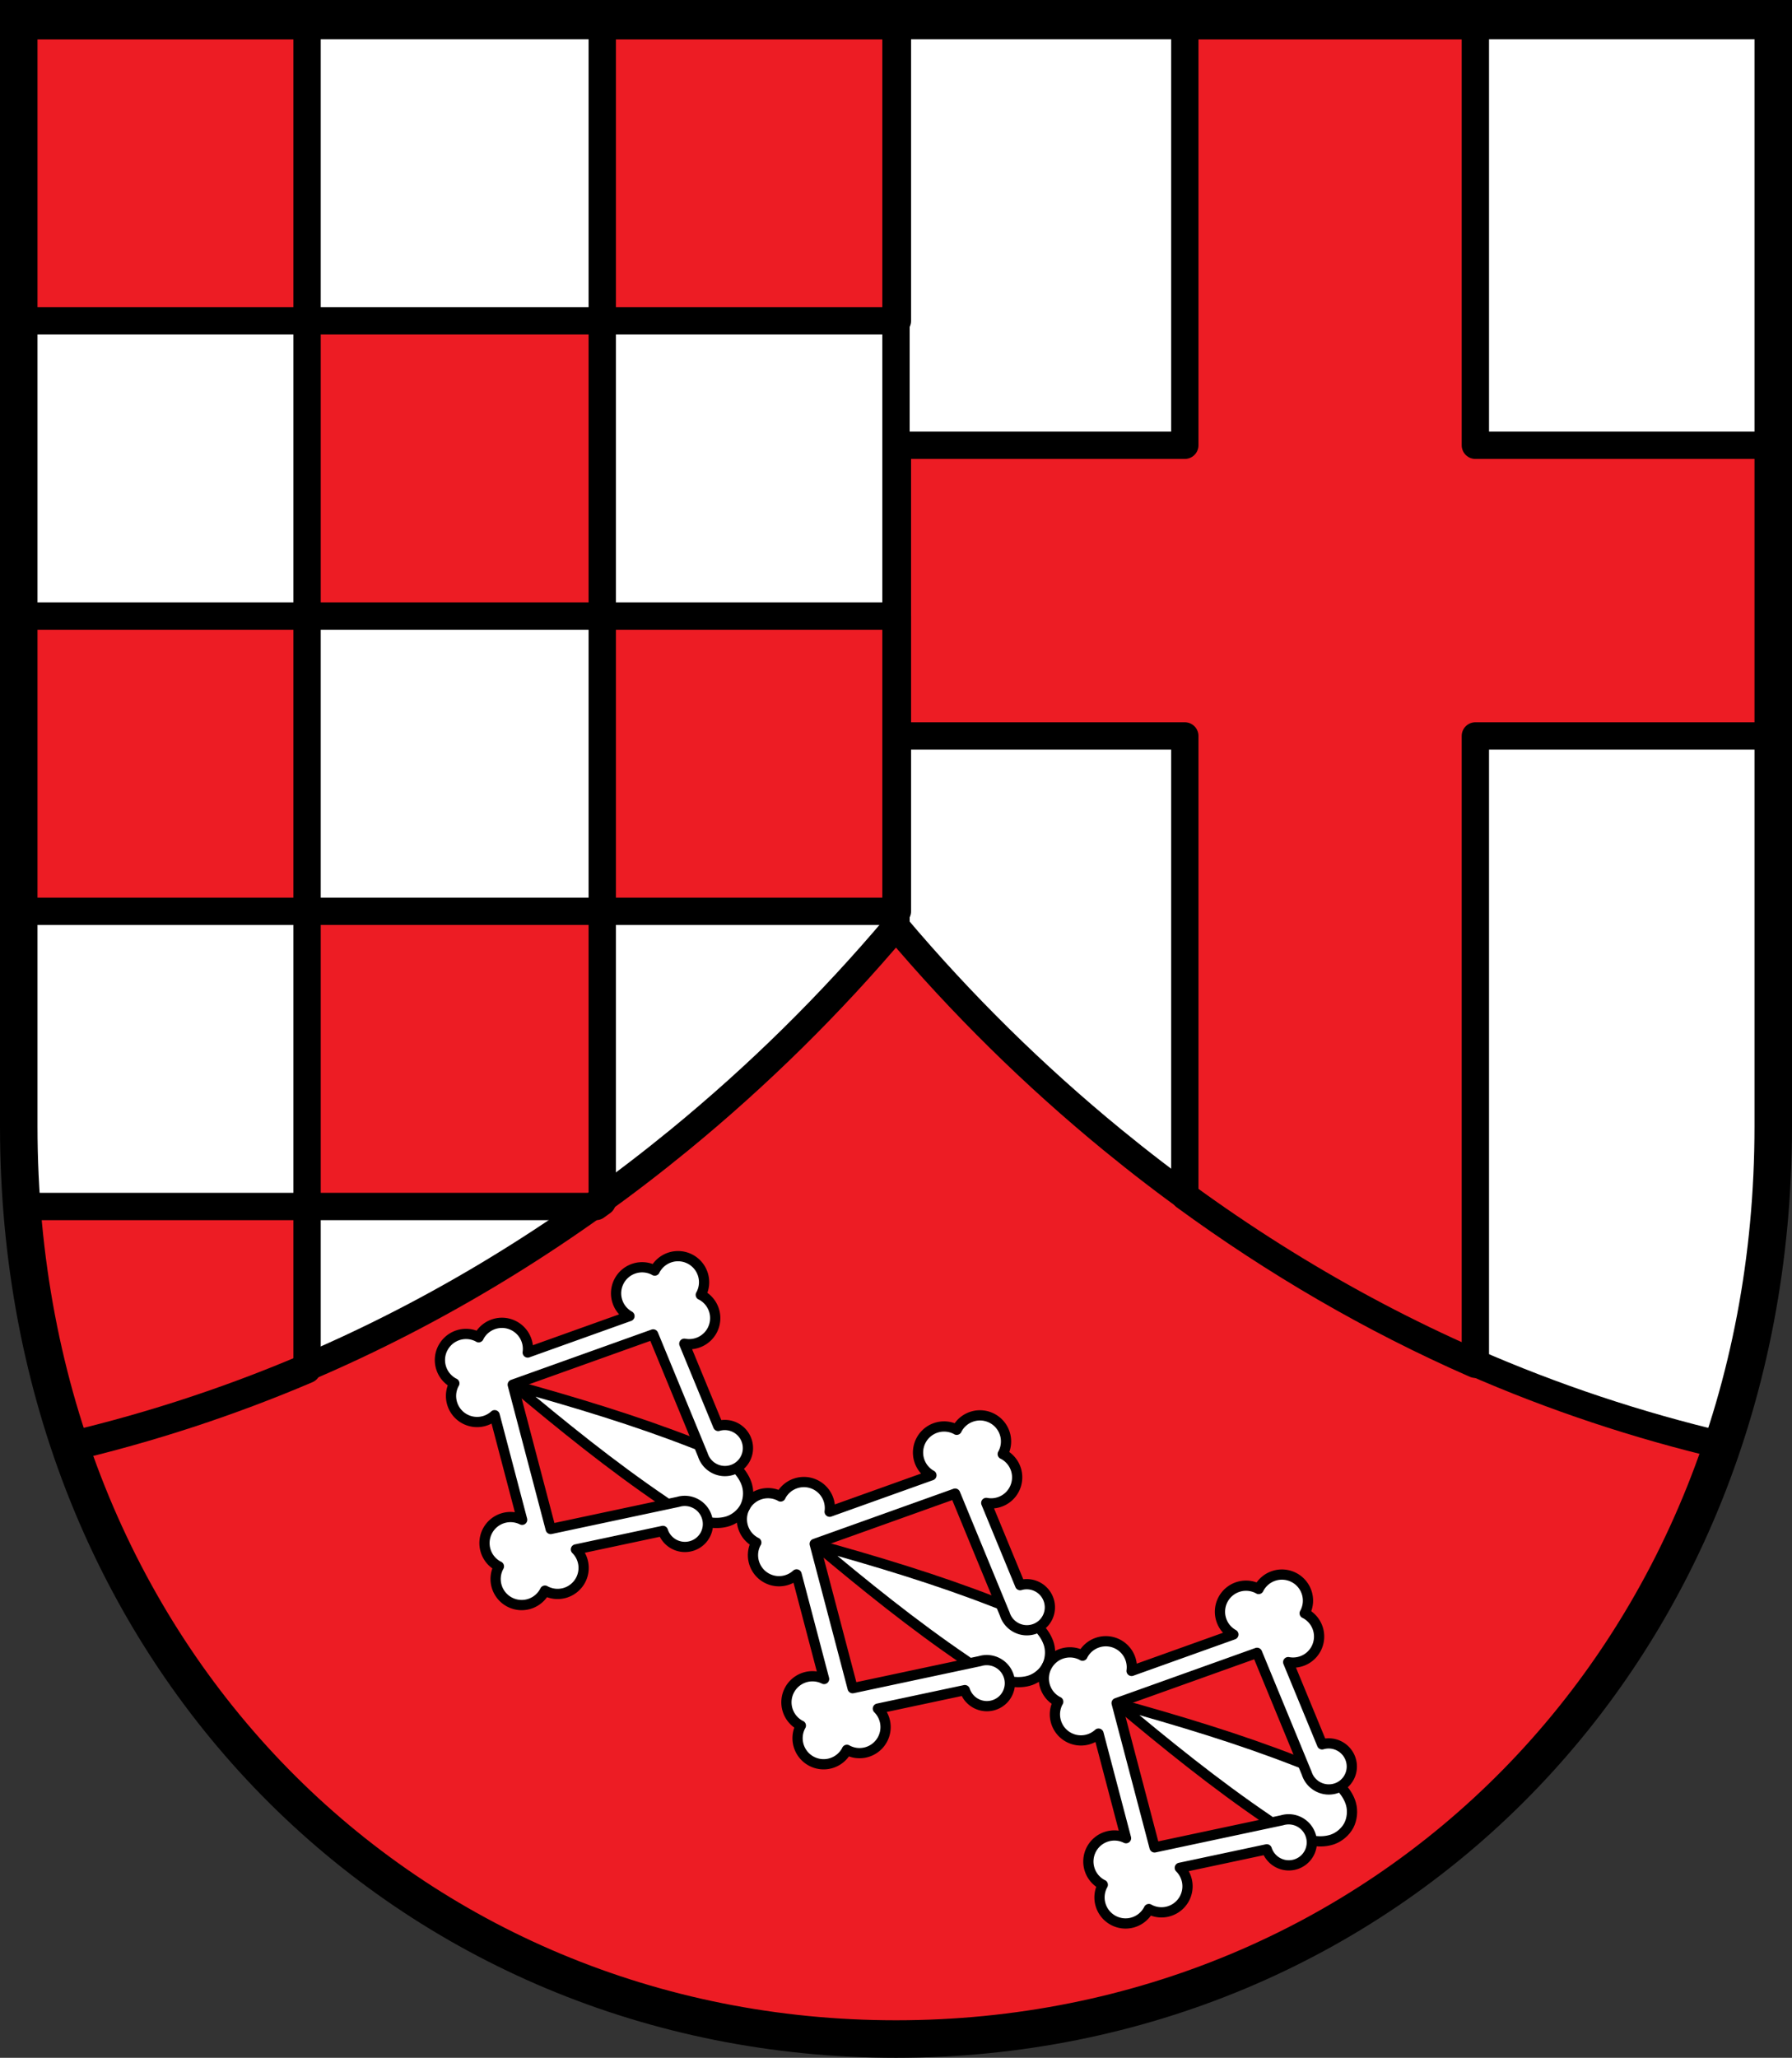 <?xml version="1.0" encoding="UTF-8" standalone="no"?>
<!-- Created with Inkscape (http://www.inkscape.org/) -->

<svg
   xmlns:dc="http://purl.org/dc/elements/1.1/"
   xmlns:cc="http://creativecommons.org/ns#"
   xmlns:rdf="http://www.w3.org/1999/02/22-rdf-syntax-ns#"
   xmlns:svg="http://www.w3.org/2000/svg"
   xmlns="http://www.w3.org/2000/svg"
   xmlns:sodipodi="http://sodipodi.sourceforge.net/DTD/sodipodi-0.dtd"
   xmlns:inkscape="http://www.inkscape.org/namespaces/inkscape"
   width="139.052mm"
   height="159.616mm"
   viewBox="0 0 139.052 159.616"
   version="1.1"
   id="svg865"
   inkscape:version="0.92.5 (2060ec1f9f, 2020-04-08)"
   sodipodi:docname="DEU Verbandsgemeinde Kastellaun COA.svg">
  <rect x="0" y="0" width="139.052" height="159.616" fill="#333333" stroke="none"/>
  <defs
     id="defs859">
    <inkscape:path-effect
       effect="spiro"
       id="path-effect1512"
       is_visible="true" />
    <inkscape:path-effect
       effect="spiro"
       id="path-effect1401"
       is_visible="true" />
    <inkscape:path-effect
       effect="spiro"
       id="path-effect1144"
       is_visible="true" />
    <inkscape:path-effect
       effect="spiro"
       id="path-effect3644"
       is_visible="true" />
    <inkscape:path-effect
       effect="spiro"
       id="path-effect3636"
       is_visible="true" />
    <inkscape:path-effect
       effect="spiro"
       id="path-effect3544"
       is_visible="true" />
    <inkscape:path-effect
       effect="spiro"
       id="path-effect3466"
       is_visible="true" />
    <inkscape:path-effect
       effect="spiro"
       id="path-effect3544-2"
       is_visible="true" />
    <inkscape:path-effect
       effect="spiro"
       id="path-effect3644-8"
       is_visible="true" />
    <inkscape:path-effect
       effect="spiro"
       id="path-effect3644-3"
       is_visible="true" />
    <inkscape:path-effect
       effect="spiro"
       id="path-effect3636-0"
       is_visible="true" />
    <inkscape:path-effect
       effect="spiro"
       id="path-effect1727-0-1"
       is_visible="true" />
    <inkscape:path-effect
       effect="spiro"
       id="path-effect1731-8-3"
       is_visible="true" />
    <inkscape:path-effect
       effect="spiro"
       id="path-effect1727-3"
       is_visible="true" />
    <inkscape:path-effect
       effect="spiro"
       id="path-effect1731-7"
       is_visible="true" />
    <inkscape:path-effect
       effect="spiro"
       id="path-effect841-8"
       is_visible="true" />
    <inkscape:path-effect
       effect="skeletal"
       id="path-effect6414"
       is_visible="true"
       lpeversion="1"
       pattern="m 26507.414,27761.564 c 0,-13.157 10.678,-23.835 23.835,-23.835 13.157,0 23.835,10.678 23.835,23.835 0,13.157 -10.678,23.835 -23.835,23.835 -13.157,0 -23.835,-10.678 -23.835,-23.835 z"
       copytype="single_stretched"
       prop_scale="0.08"
       scale_y_rel="false"
       spacing="0"
       normal_offset="0"
       tang_offset="0"
       prop_units="false"
       vertical_pattern="false"
       hide_knot="false"
       fuse_tolerance="0" />
    <inkscape:path-effect
       effect="spiro"
       id="path-effect1144-1"
       is_visible="true" />
    <inkscape:path-effect
       effect="spiro"
       id="path-effect1512-0"
       is_visible="true" />
  </defs>
  <sodipodi:namedview
     id="base"
     pagecolor="#ffffff"
     bordercolor="#666666"
     borderopacity="1.0"
     inkscape:pageopacity="0.0"
     inkscape:pageshadow="2"
     inkscape:zoom="1.1988797"
     inkscape:cx="-31.217899"
     inkscape:cy="300.33762"
     inkscape:document-units="mm"
     inkscape:current-layer="layer1"
     showgrid="false"
     inkscape:window-width="1920"
     inkscape:window-height="1046"
     inkscape:window-x="-11"
     inkscape:window-y="-11"
     inkscape:window-maximized="1"
     fit-margin-top="0"
     fit-margin-left="0"
     fit-margin-right="0"
     fit-margin-bottom="0"
     inkscape:snap-global="true"
     inkscape:snap-midpoints="true"
     inkscape:snap-smooth-nodes="true"
     inkscape:snap-bbox="true"
     inkscape:snap-intersection-paths="true"
     inkscape:object-paths="true" />
  <g
     inkscape:label="Ebene 1"
     inkscape:groupmode="layer"
     id="layer1"
     transform="translate(-131.355,169.911)">
    <path
       style="opacity:1;fill:#ed1c24;fill-opacity:1;fill-rule:evenodd;stroke:none;stroke-width:2.91;stroke-linecap:round;stroke-linejoin:miter;stroke-miterlimit:4;stroke-dasharray:none;stroke-opacity:1;paint-order:fill markers stroke"
       d="m 132.81,-168.456 v 85.912 c 0,41.282 30.359,70.794 68.071,70.794 37.712,0 68.071,-29.511 68.071,-70.794 v -85.912 z"
       id="rect953-9-0"
       inkscape:connector-curvature="0"
       sodipodi:nodetypes="cssscc" />
    <path
       inkscape:connector-curvature="0"
       style="opacity:1;fill:#ffffff;fill-opacity:1;fill-rule:evenodd;stroke:none;stroke-width:2.117;stroke-linecap:round;stroke-linejoin:round;stroke-miterlimit:4;stroke-dasharray:none;stroke-dashoffset:0;stroke-opacity:1;paint-order:fill markers stroke"
       d="m 268.951,-167.926 v 85.912 c 0,8.656 -1.339,16.791 -3.796,24.249 -6.71,-1.576 -13.278,-3.76 -19.591,-6.529 -10.033,-4.4 -19.411,-10.259 -27.887,-17.2 -6.089,-4.987 -11.72,-10.534 -16.797,-16.548 v -69.884 z"
       id="rect1397-2-0" />
    <path
       style="opacity:1;fill:#ffffff;fill-opacity:1;fill-rule:evenodd;stroke:none;stroke-width:2.117;stroke-linecap:round;stroke-linejoin:round;stroke-miterlimit:4;stroke-dasharray:none;stroke-dashoffset:0;stroke-opacity:1;paint-order:fill markers stroke"
       d="m 132.81,-167.926 v 85.912 c 0,8.656 1.339,16.791 3.796,24.249 6.71,-1.576 13.278,-3.76 19.591,-6.529 10.033,-4.4 19.411,-10.259 27.887,-17.2 6.089,-4.987 11.72,-10.534 16.797,-16.548 v -69.884 z"
       id="rect1397-8"
       inkscape:connector-curvature="0" />
    <path
       style="opacity:1;fill:#ed1c24;fill-opacity:1;fill-rule:evenodd;stroke:#000000;stroke-width:8;stroke-linecap:round;stroke-linejoin:round;stroke-miterlimit:4;stroke-dasharray:none;stroke-dashoffset:0;stroke-opacity:1;paint-order:fill markers stroke"
       d="M 346.93 7.5 L 346.93 130.332 L 262.775 130.332 L 262.775 215.412 L 346.93 215.412 L 346.93 350.158 C 373.326 369.466 401.717 386.047 431.66 399.18 C 431.776 399.23 431.892 399.279 432.008 399.33 L 432.008 215.412 L 520.051 215.412 L 520.051 130.332 L 432.008 130.332 L 432.008 7.5 L 346.93 7.5 z "
       transform="matrix(0.265,0,0,0.265,131.355,-169.911)"
       id="rect1211-1" />
    <flowRoot
       xml:space="preserve"
       id="flowRoot2783"
       style="font-style:normal;font-weight:normal;font-size:26.667px;line-height:1.25;font-family:sans-serif;letter-spacing:0px;word-spacing:0px;fill:#000000;fill-opacity:1;stroke:none"><flowRegion
         id="flowRegion2785"><rect
           id="rect2787"
           width="4.055"
           height="56.766"
           x="1812.468"
           y="-35.759" /></flowRegion><flowPara
         id="flowPara2789" /></flowRoot>    <path
       style="opacity:1;fill:#ed1c24;fill-opacity:1;fill-rule:evenodd;stroke:#000000;stroke-width:8;stroke-linecap:round;stroke-linejoin:round;stroke-miterlimit:4;stroke-dasharray:none;stroke-dashoffset:0;stroke-opacity:1;paint-order:fill markers stroke"
       d="M 5.5 7.5 L 5.5 93.912 L 89.916 93.912 L 89.916 7.5 L 5.5 7.5 z M 89.916 93.912 L 89.916 180.324 L 176.346 180.324 L 176.346 93.912 L 89.916 93.912 z M 176.346 93.912 L 262.775 93.912 L 262.775 7.5 L 176.346 7.5 L 176.346 93.912 z M 176.346 180.324 L 176.346 266.734 L 262.775 266.734 L 262.775 180.324 L 176.346 180.324 z M 176.346 266.734 L 89.916 266.734 L 89.916 353.145 L 174.516 353.145 C 175.129 352.706 175.735 352.258 176.346 351.816 L 176.346 266.734 z M 89.916 353.145 L 6.215 353.145 C 7.9 378.096 12.569 401.766 19.848 423.855 C 43.805 418.228 67.279 410.55 89.916 400.896 L 89.916 353.145 z M 89.916 266.734 L 89.916 180.324 L 5.5 180.324 L 5.5 266.734 L 89.916 266.734 z "
       transform="matrix(0.265,0,0,0.265,131.355,-169.911)"
       id="rect1295" />
    <path
       inkscape:connector-curvature="0"
       style="opacity:1;fill:none;fill-opacity:1;fill-rule:evenodd;stroke:#000000;stroke-width:2.117;stroke-linecap:round;stroke-linejoin:round;stroke-miterlimit:4;stroke-dasharray:none;stroke-dashoffset:0;stroke-opacity:1;paint-order:fill markers stroke"
       d="m 268.951,-167.926 v 85.912 c 0,8.656 -1.339,16.791 -3.796,24.249 -6.71,-1.576 -13.278,-3.76 -19.591,-6.529 -10.033,-4.4 -19.411,-10.259 -27.887,-17.2 -6.089,-4.987 -11.72,-10.534 -16.797,-16.548 v -69.884 z"
       id="rect1397-2" />
    <path
       style="opacity:1;fill:none;fill-opacity:1;fill-rule:evenodd;stroke:#000000;stroke-width:2.117;stroke-linecap:round;stroke-linejoin:round;stroke-miterlimit:4;stroke-dasharray:none;stroke-dashoffset:0;stroke-opacity:1;paint-order:fill markers stroke"
       d="m 132.81,-167.926 v 85.912 c 0,8.656 1.339,16.791 3.796,24.249 6.71,-1.576 13.278,-3.76 19.591,-6.529 10.033,-4.4 19.411,-10.259 27.887,-17.2 6.089,-4.987 11.72,-10.534 16.797,-16.548 v -69.884 z"
       id="rect1397"
       inkscape:connector-curvature="0" />
    <path
       style="opacity:1;fill:none;fill-opacity:1;fill-rule:evenodd;stroke:#000000;stroke-width:2.91;stroke-linecap:round;stroke-linejoin:miter;stroke-miterlimit:4;stroke-dasharray:none;stroke-opacity:1;paint-order:fill markers stroke"
       d="m 132.81,-168.456 v 85.912 c 0,41.282 30.359,70.794 68.071,70.794 37.712,0 68.071,-29.511 68.071,-70.794 v -85.912 z"
       id="rect953-9"
       inkscape:connector-curvature="0"
       sodipodi:nodetypes="cssscc" />
    <path
       style="fill:#ffffff;stroke:#000000;stroke-width:0.794;stroke-linecap:round;stroke-linejoin:round;stroke-miterlimit:4;stroke-dasharray:none;stroke-opacity:1"
       d="m 194.659,-50.109 c 3.746,3.143 7.554,6.225 11.593,8.968 0.754,0.512 1.479,1.125 2.351,1.393 0.857,0.264 1.833,0.465 2.702,0.171 0.521,-0.177 1.016,-0.587 1.279,-1.085 0.262,-0.498 0.321,-1.138 0.172,-1.668 -0.248,-0.883 -0.966,-1.574 -1.668,-2.132 -0.714,-0.568 -1.629,-0.82 -2.478,-1.153 -4.545,-1.781 -9.24,-3.181 -13.95,-4.495 z"
       id="path1510"
       inkscape:connector-curvature="0"
       sodipodi:nodetypes="caaaaaaac" />
    <path
       inkscape:connector-curvature="0"
       style="opacity:1;fill:#ffffff;fill-opacity:1;fill-rule:evenodd;stroke:#000000;stroke-width:0.794;stroke-linecap:round;stroke-linejoin:round;stroke-miterlimit:4;stroke-dasharray:none;stroke-dashoffset:0;stroke-opacity:1;paint-order:fill markers stroke"
       d="m 189.155,-53.01 c -0.521,0.988 -0.142,2.21 0.846,2.731 0.013,0.007 0.025,0.013 0.039,0.018 -0.008,0.012 -0.015,0.024 -0.023,0.036 -0.521,0.988 -0.142,2.21 0.846,2.731 l 9.6e-4,5.06e-4 c 0.753,0.397 1.675,0.278 2.303,-0.296 l 2.134,8.112 a 2.021,2.021 1.4911195e-4 0 0 -2.688,0.865 v 0 a 2.021,2.021 1.4911195e-4 0 0 0.846,2.731 2.021,2.021 1.4911195e-4 0 0 0.039,0.017 2.021,2.021 1.4911195e-4 0 0 -0.021,0.037 2.021,2.021 1.4911195e-4 0 0 0.846,2.731 2.021,2.021 1.4911195e-4 0 0 2.731,-0.846 2.021,2.021 1.4911195e-4 0 0 0.018,-0.039 2.021,2.021 1.4911195e-4 0 0 0.037,0.022 2.021,2.021 1.4911195e-4 0 0 2.731,-0.846 2.021,2.021 1.4911195e-4 0 0 -0.365,-2.374 l 6.748,-1.435 c 0.144,0.445 0.457,0.817 0.871,1.036 0.877,0.462 1.96,0.13 2.419,-0.742 0.459,-0.872 0.121,-1.953 -0.755,-2.415 -0.418,-0.22 -0.905,-0.267 -1.355,-0.131 l -0.405,0.086 -7.615,1.62 -1.527,0.325 -0.34,0.072 -2.944,-11.193 10.897,-3.899 0.133,0.321 0.595,1.444 2.968,7.198 0.158,0.383 c 0.143,0.448 0.457,0.823 0.875,1.044 0.877,0.462 1.96,0.13 2.419,-0.742 0.459,-0.872 0.121,-1.953 -0.755,-2.415 -0.415,-0.219 -0.899,-0.266 -1.347,-0.133 l -2.63,-6.378 a 2.021,2.021 1.4911195e-4 0 0 2.165,-1.042 2.021,2.021 1.4911195e-4 0 0 -0.846,-2.731 2.021,2.021 1.4911195e-4 0 0 -0.04,-0.017 2.021,2.021 1.4911195e-4 0 0 0.022,-0.038 2.021,2.021 1.4911195e-4 0 0 -0.846,-2.731 2.021,2.021 1.4911195e-4 0 0 -2.731,0.846 2.021,2.021 1.4911195e-4 0 0 -0.018,0.039 2.021,2.021 1.4911195e-4 0 0 -0.036,-0.023 2.021,2.021 1.4911195e-4 0 0 -2.731,0.846 v 0 a 2.021,2.021 1.4911195e-4 0 0 0.805,2.707 l -7.896,2.825 c 0.118,-0.843 -0.305,-1.67 -1.058,-2.068 -0.988,-0.521 -2.21,-0.142 -2.731,0.846 -0.006,0.013 -0.012,0.026 -0.017,0.039 -0.013,-0.007 -0.024,-0.016 -0.037,-0.023 -0.988,-0.521 -2.21,-0.142 -2.731,0.846 z"
       id="rect1533" />
    <path
       style="fill:#ffffff;stroke:#000000;stroke-width:0.794;stroke-linecap:round;stroke-linejoin:round;stroke-miterlimit:4;stroke-dasharray:none;stroke-opacity:1"
       d="m 171.23,-62.458 c 3.746,3.143 7.554,6.225 11.593,8.968 0.754,0.512 1.479,1.125 2.352,1.393 0.857,0.264 1.833,0.465 2.702,0.171 0.521,-0.177 1.016,-0.587 1.279,-1.085 0.262,-0.498 0.321,-1.138 0.172,-1.668 -0.248,-0.883 -0.966,-1.574 -1.668,-2.132 -0.714,-0.568 -1.629,-0.82 -2.478,-1.153 -4.545,-1.781 -9.24,-3.181 -13.95,-4.495 z"
       id="path1510-1"
       inkscape:connector-curvature="0"
       sodipodi:nodetypes="caaaaaaac" />
    <path
       style="opacity:1;fill:#ffffff;fill-opacity:1;fill-rule:evenodd;stroke:#000000;stroke-width:0.794;stroke-linecap:round;stroke-linejoin:round;stroke-miterlimit:4;stroke-dasharray:none;stroke-dashoffset:0;stroke-opacity:1;paint-order:fill markers stroke"
       d="m 165.725,-65.359 c -0.521,0.988 -0.142,2.21 0.846,2.731 0.013,0.007 0.025,0.013 0.039,0.018 -0.008,0.012 -0.015,0.024 -0.023,0.036 -0.521,0.988 -0.142,2.21 0.846,2.731 l 9.6e-4,5.06e-4 c 0.753,0.397 1.675,0.278 2.303,-0.296 l 2.134,8.112 a 2.021,2.021 1.4911195e-4 0 0 -2.688,0.865 v 0 a 2.021,2.021 1.4911195e-4 0 0 0.846,2.731 2.021,2.021 1.4911195e-4 0 0 0.039,0.017 2.021,2.021 1.4911195e-4 0 0 -0.021,0.037 2.021,2.021 1.4911195e-4 0 0 0.846,2.731 2.021,2.021 1.4911195e-4 0 0 2.731,-0.846 2.021,2.021 1.4911195e-4 0 0 0.018,-0.039 2.021,2.021 1.4911195e-4 0 0 0.037,0.022 2.021,2.021 1.4911195e-4 0 0 2.731,-0.846 2.021,2.021 1.4911195e-4 0 0 -0.365,-2.374 l 6.748,-1.435 c 0.144,0.445 0.457,0.817 0.871,1.036 0.877,0.462 1.96,0.13 2.419,-0.742 0.459,-0.872 0.121,-1.953 -0.755,-2.415 -0.418,-0.22 -0.905,-0.267 -1.355,-0.131 l -0.405,0.086 -7.615,1.62 -1.527,0.325 -0.34,0.072 -2.944,-11.193 10.897,-3.899 0.133,0.321 0.595,1.444 2.968,7.198 0.158,0.383 c 0.143,0.448 0.457,0.823 0.875,1.044 0.877,0.462 1.96,0.13 2.419,-0.742 0.459,-0.872 0.121,-1.953 -0.755,-2.415 -0.415,-0.219 -0.899,-0.266 -1.347,-0.133 l -2.63,-6.378 a 2.021,2.021 1.4911195e-4 0 0 2.165,-1.042 2.021,2.021 1.4911195e-4 0 0 -0.846,-2.731 2.021,2.021 1.4911195e-4 0 0 -0.04,-0.017 2.021,2.021 1.4911195e-4 0 0 0.022,-0.038 2.021,2.021 1.4911195e-4 0 0 -0.846,-2.731 2.021,2.021 1.4911195e-4 0 0 -2.731,0.846 2.021,2.021 1.4911195e-4 0 0 -0.018,0.039 2.021,2.021 1.4911195e-4 0 0 -0.036,-0.023 2.021,2.021 1.4911195e-4 0 0 -2.731,0.846 v 0 a 2.021,2.021 1.4911195e-4 0 0 0.805,2.707 l -7.896,2.825 c 0.118,-0.843 -0.305,-1.67 -1.058,-2.068 -0.988,-0.521 -2.21,-0.142 -2.731,0.846 -0.006,0.013 -0.012,0.026 -0.017,0.039 -0.013,-0.007 -0.024,-0.016 -0.037,-0.023 -0.988,-0.521 -2.21,-0.142 -2.731,0.846 z"
       id="rect1533-4"
       inkscape:connector-curvature="0" />
    <path
       style="fill:#ffffff;stroke:#000000;stroke-width:0.794;stroke-linecap:round;stroke-linejoin:round;stroke-miterlimit:4;stroke-dasharray:none;stroke-opacity:1"
       d="m 218.089,-37.76 c 3.746,3.143 7.554,6.225 11.593,8.968 0.754,0.512 1.479,1.125 2.351,1.393 0.857,0.264 1.833,0.465 2.702,0.171 0.521,-0.177 1.016,-0.587 1.279,-1.085 0.262,-0.498 0.321,-1.138 0.172,-1.668 -0.248,-0.883 -0.966,-1.574 -1.668,-2.132 -0.714,-0.568 -1.629,-0.82 -2.478,-1.153 -4.545,-1.781 -9.24,-3.181 -13.95,-4.495 z"
       id="path1510-2"
       inkscape:connector-curvature="0"
       sodipodi:nodetypes="caaaaaaac" />
    <path
       style="opacity:1;fill:#ffffff;fill-opacity:1;fill-rule:evenodd;stroke:#000000;stroke-width:0.794;stroke-linecap:round;stroke-linejoin:round;stroke-miterlimit:4;stroke-dasharray:none;stroke-dashoffset:0;stroke-opacity:1;paint-order:fill markers stroke"
       d="m 212.584,-40.661 c -0.521,0.988 -0.142,2.21 0.846,2.731 0.013,0.007 0.025,0.013 0.039,0.018 -0.008,0.012 -0.015,0.024 -0.023,0.036 -0.521,0.988 -0.142,2.21 0.846,2.731 l 9.6e-4,5.06e-4 c 0.753,0.397 1.675,0.278 2.303,-0.296 l 2.134,8.112 a 2.021,2.021 1.4911195e-4 0 0 -2.688,0.865 v 0 a 2.021,2.021 1.4911195e-4 0 0 0.846,2.731 2.021,2.021 1.4911195e-4 0 0 0.039,0.017 2.021,2.021 1.4911195e-4 0 0 -0.021,0.037 2.021,2.021 1.4911195e-4 0 0 0.846,2.731 2.021,2.021 1.4911195e-4 0 0 2.731,-0.846 2.021,2.021 1.4911195e-4 0 0 0.018,-0.039 2.021,2.021 1.4911195e-4 0 0 0.037,0.022 2.021,2.021 1.4911195e-4 0 0 2.731,-0.846 2.021,2.021 1.4911195e-4 0 0 -0.365,-2.374 l 6.748,-1.435 c 0.144,0.445 0.457,0.817 0.871,1.036 0.877,0.462 1.96,0.13 2.419,-0.742 0.459,-0.872 0.121,-1.953 -0.755,-2.415 -0.418,-0.22 -0.905,-0.267 -1.355,-0.131 l -0.405,0.086 -7.615,1.62 -1.527,0.325 -0.34,0.072 -2.944,-11.193 10.897,-3.899 0.133,0.321 0.595,1.444 2.968,7.198 0.158,0.383 c 0.143,0.448 0.457,0.823 0.875,1.044 0.877,0.462 1.96,0.13 2.419,-0.742 0.459,-0.872 0.121,-1.953 -0.755,-2.415 -0.415,-0.219 -0.899,-0.266 -1.347,-0.133 l -2.63,-6.378 a 2.021,2.021 1.4911195e-4 0 0 2.165,-1.042 2.021,2.021 1.4911195e-4 0 0 -0.846,-2.731 2.021,2.021 1.4911195e-4 0 0 -0.04,-0.017 2.021,2.021 1.4911195e-4 0 0 0.022,-0.038 2.021,2.021 1.4911195e-4 0 0 -0.846,-2.731 2.021,2.021 1.4911195e-4 0 0 -2.731,0.846 2.021,2.021 1.4911195e-4 0 0 -0.018,0.039 2.021,2.021 1.4911195e-4 0 0 -0.036,-0.023 2.021,2.021 1.4911195e-4 0 0 -2.731,0.846 v 0 a 2.021,2.021 1.4911195e-4 0 0 0.805,2.707 l -7.896,2.825 c 0.118,-0.843 -0.305,-1.67 -1.058,-2.068 -0.988,-0.521 -2.21,-0.142 -2.731,0.846 -0.006,0.013 -0.012,0.026 -0.017,0.039 -0.013,-0.007 -0.024,-0.016 -0.037,-0.023 -0.988,-0.521 -2.21,-0.142 -2.731,0.846 z"
       id="rect1533-7"
       inkscape:connector-curvature="0" />
  </g>
</svg>
